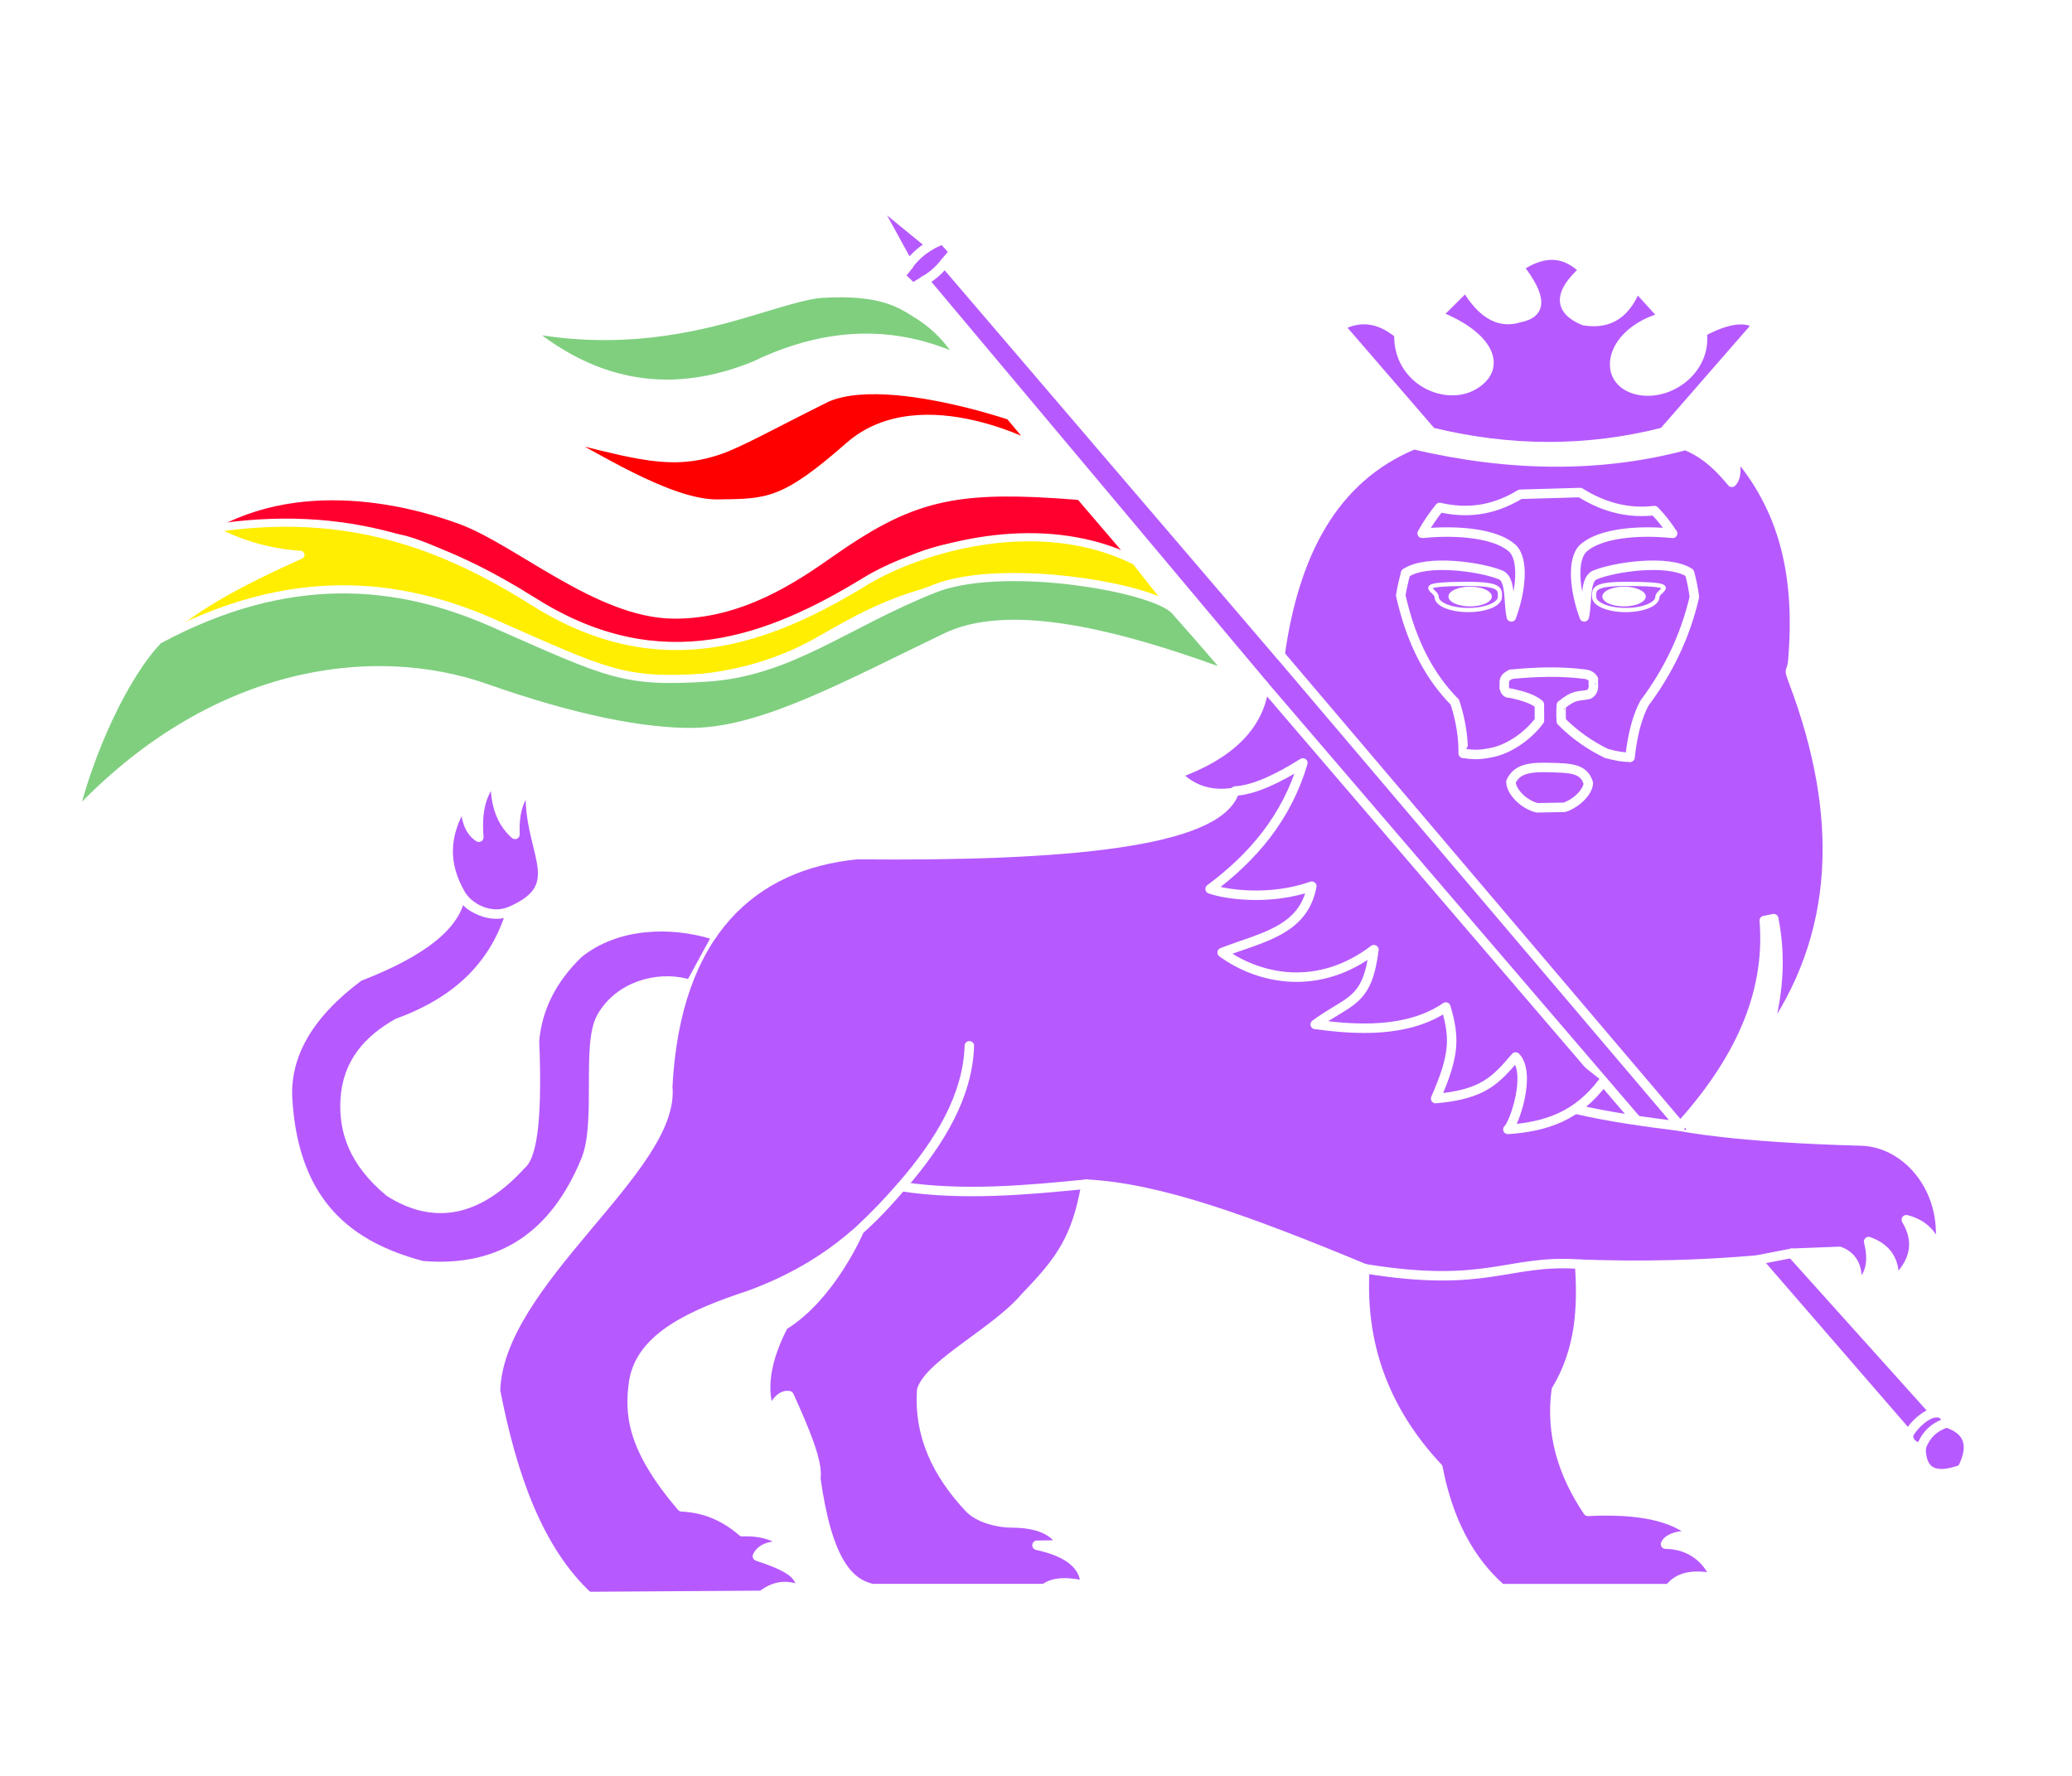 <?xml version="1.0" encoding="UTF-8" standalone="no"?><!DOCTYPE svg PUBLIC "-//W3C//DTD SVG 1.1//EN" "http://www.w3.org/Graphics/SVG/1.1/DTD/svg11.dtd">
<svg width="100%" height="100%" viewBox="0 0 1050 900" version="1.1"
    xmlns="http://www.w3.org/2000/svg"
    xmlns:xlink="http://www.w3.org/1999/xlink" xml:space="preserve"
    xmlns:serif="http://www.serif.com/" style="fill-rule:evenodd;clip-rule:evenodd;stroke-linecap:round;stroke-linejoin:round;stroke-miterlimit:1.5;">
    <filter id="neon">
        <feFlood flood-color="rgb(255,255,128)" flood-opacity="0.5" in="SourceGraphic" />
        <feComposite operator="in" in2="SourceGraphic" />
        <feGaussianBlur stdDeviation="10" />
        <feComponentTransfer result="glow1">
            <feFuncA type="linear" slope="4" intercept="0" />
        </feComponentTransfer>
        <feMerge>
            <feMergeNode in="glow1" />
            <feMergeNode in="SourceGraphic" />
        </feMerge>
    </filter>
    <style>
        #g {
            animation: 10s gwv linear infinite alternate-reverse;
        }
        @keyframes gwv {
            0% {
                d: path("M623.549,342.074c-5.278,-1.948 -10.727,-3.911 -16.294,-5.837c-44.479,-15.392 -96.44,-28.467 -127.75,-13.451c-49.86,23.913 -92.178,47.422 -127.433,48.142c-25.187,0.514 -61.287,-6.631 -105.547,-22.238c-58.303,-20.559 -140.147,-9.037 -208.912,64.711c7.453,-31.449 25.187,-70.992 42.665,-89.074c66.43,-35.765 121.605,-29.742 169.479,-8.621c58.861,25.967 66.239,30.398 108.395,27.694c42.457,-2.722 70.077,-27.141 115.44,-45.095c30.509,-12.075 93.605,-3.341 115.415,6.924c3.098,1.458 5.364,2.947 6.584,4.412c0.191,0.231 23.037,25.924 27.958,32.433Z");
            }
            50% {
                d: path("M623.549,342.074c-74.595,-20.089 -102.133,14.485 -140.23,5.241c-45.739,-11.099 -95.768,-37.214 -127.078,-22.198c-49.86,23.913 -68.907,46.07 -104.169,45.811c-56.888,-0.418 -56.688,-26.773 -106.186,-34.746c-33.979,-5.474 -42.34,7.117 -81.699,-15.294c7.881,-7.413 12.718,-18.775 12.787,-18.737c36.427,19.953 51.124,3.731 74.454,9.302c50.379,12.032 64.568,34.651 106.724,31.947c42.457,-2.722 53.424,-31.402 98.238,-50.69c49.795,-21.431 106.395,9.173 150.516,21.564c27.691,7.777 53.857,-12.017 88.685,-4.633c0.293,0.063 23.037,25.924 27.958,32.433Z");
            }
        }
        #r {
            animation: 10s rwv linear infinite alternate-reverse;
        }
        @keyframes rwv {
            0% {
                d: path("M575.527,284.307l-28.229,-32.975c-8.139,-0.654 -15.592,-1.148 -22.492,-1.445c-45.763,-1.972 -67.234,4.677 -103.597,30.205c-18.383,12.905 -45.726,31.64 -79.863,31.369c-38.32,-0.305 -78.983,-37.324 -108.19,-47.954c-16.059,-5.845 -76.908,-26.061 -127.825,4.249c49.334,-2.963 95.577,4.575 99.812,5.768c41.528,11.695 80.516,54.36 134.238,59.727c30.533,4.575 76.228,-25.387 117.721,-47.307c20.073,-10.605 47.781,-13.771 83.495,-8.655c10.894,1.561 22.534,3.892 34.93,7.018Z");
            }
            50% {
                d: path("M575.527,284.307l-28.229,-32.975c-5.616,7.636 -33.107,13.038 -40.007,12.74c-45.763,-1.972 -87.809,-46.874 -131.047,-36.654c-43.275,10.229 -85.777,71.628 -119.915,71.356c-38.319,-0.305 -61.543,-38.847 -92.612,-37.986c-34.42,0.954 -37.524,12.348 -69.973,23.494c46.528,-1.033 65.364,2.612 69.598,3.805c41.528,11.695 36.423,30.964 90.144,36.331c30.534,4.575 83.215,-58.758 129.766,-64.693c26.497,-3.378 88.336,19.954 123.075,29.694c29.394,8.241 56.804,-8.238 69.2,-5.112Z");
            }
        }
        #y {
            animation: 10s ywv linear infinite alternate-reverse;
        }
        @keyframes ywv {
            0% {
                d: path("M595.591,309.641l-20.064,-25.334c-8.246,-4.118 -16.736,-7.029 -25.276,-8.956c-45.444,-10.252 -92.319,7.351 -111.387,19.05c-48.791,29.936 -103.949,51.051 -168.11,10.719c-45.01,-28.293 -94.266,-48.192 -163.899,-37.114c12.938,6.918 27.472,12 45.393,13.186c-32.888,14.732 -56.642,27.97 -71.341,42.702c50.012,-23.651 114.439,-18.78 187.262,7.756c61.965,22.579 112.699,12.198 145.594,-6.181c25.439,-14.213 65.667,-41.267 139.227,-27.425c13.107,2.466 27.272,6.231 42.601,11.597Z");
            }
            50% {
                d: path("M595.591,309.641l-20.064,-25.334c-37.887,6.852 -57.592,4.831 -66.164,3.05c-33.525,-6.964 -77.009,-34.885 -123.64,-30.439c-65.973,6.29 -105.379,90.438 -166.436,56.766c-31.388,-17.31 -53.109,-36.725 -125.849,-28.756c17.2,5.892 26.527,4.805 31.06,11.138c-22.839,-3.426 -27.282,7.412 -46.951,5.921c14.667,31.201 53.757,-5.672 122.192,29.52c93.257,47.957 110.396,-35.973 188.896,-42.212c55.485,-4.41 67.817,13.186 118.362,28.336c20.142,6.037 73.265,-13.356 88.594,-7.99Z");
            }
        }
        #tp>path:nth-of-type(2) {
            animation: 10s tp2 linear infinite alternate-reverse;
            animation-play-state: inherit;
        }
        @keyframes tp2 {
            50% {
                d: path("M284.789,214.845c13.521,0.434 22.141,-2.969 30.198,-7.512c6.944,-3.915 18.512,-12.204 21.384,-15.892c3.8,-4.882 14.177,-22.395 52.767,-9.811c39.707,12.947 42.408,22.997 61.832,13.132c29.393,-14.929 60.778,16.004 60.778,16.004l13.223,15.847c-0,0 -44.792,-21.271 -65.945,-10.2c-17.189,8.997 -40.662,2.768 -61.61,-3.615c-23.1,-7.038 -30.934,-7.031 -48.328,-2.059c-7.919,2.264 -16.114,10.594 -31.986,10.945c-6.291,0.139 -19.618,-0.3 -32.313,-6.839Z");
            }
        }
        #tp>path:nth-of-type(1) {
            animation: 10s tp1 linear infinite alternate-reverse;
            animation-play-state: inherit;
        }
        @keyframes tp1 {
            50% {
                d: path("M256.131,202.553c33.944,-20.653 56.64,-5.827 69.995,-10.327c14.376,-4.845 23.029,-17.827 35.651,-19.775c13.833,-2.133 28.156,5.267 39.82,11.076c23.558,11.732 47.683,-14.645 85.037,-1.577c-29.428,-25.98 -72.444,-6.993 -82.945,-13.359c-6.63,-4.02 -16.833,-21.683 -47.403,-19.664c-8.28,0.547 -23.373,9.436 -36.389,24.413c-13.849,15.935 -31.085,-3.01 -63.766,29.213Z");
            }            
        }


        #eyes>ellipse {
            fill: #fff;
            filter: blur(.05em) drop-shadow(0 0 .1em #f60);
            animation: 2s eyes linear infinite;
            animation-play-state: inherit;
        }
        @keyframes eyes {
            33% {
                fill: #fff;
                filter: blur(.05em) drop-shadow(0 0 .5em #fff);
            }
            66% {
                fill: #fff8c2;
                filter: blur(.05em) drop-shadow(0 0 1em #fff8c2);
            }
        }
        #lion>path {
            fill: #b65aff;
            stroke: #fff;
            stroke-width: .3em;
        }
        path#ft {
            stroke-width: .3em;
            stroke: #fff;
            filter: blur(.02em) drop-shadow(0 0 .5em #fff8c2);
            animation: 2s ft infinite;
        }
        @keyframes ft {
            33% {
                stroke: #fff8c2;
            }
            66% {
                stroke: #fee0c1;
            }
        }
        #lion {
            filter: drop-shadow(.2em .2em 1em #fff);
        }
        #play *, #play {
            animation-play-state: paused;
        }
        #play:target * {
            animation-play-state: running;
        }

        
    </style>
    <g id="play">
        <g id="lion">
            <path d="M405.777,806.043c-7.386,-3.597 -13.81,-2.069 -19.668,2.482l-88.031,0.573c-25.25,-23.418 -38.536,-60.976 -46.975,-104.262c1.535,-55.391 91.43,-112.8 87.267,-154.101c4.16,-79.085 43.848,-112.477 95.859,-117.629c105.861,1.032 182.064,-6.053 191.147,-31.507c-12.435,2.004 -21.873,-1.686 -29.216,-9.357c26.885,-9.621 42.05,-24.369 44.493,-44.684l-172.242,-205.277l-5.92,3.628l-6.302,-6.111l4.392,-5.537l-19.095,-34.754l30.171,24.633l6.11,-2.864l5.729,6.301l-4.774,5.729l169.951,198.594c7.105,-50.777 26.563,-89.387 67.789,-106.553c49.461,11.595 95.347,11.7 137.679,0.381c6.796,2.726 14.142,7.321 23.488,18.714c2.339,-2.371 2.816,-7.431 0.572,-16.422c27.407,30.467 33.646,66.365 30.364,106.498c-0.605,7.396 -2.734,2.861 0.38,11.131c25.333,67.277 23.998,128.58 -14.321,181.599c6.736,-21.576 8.158,-42.14 4.201,-61.679l-4.774,0.955c3.16,38.672 -14.169,72.719 -42.583,104.261c-0.034,0.037 27.475,5.826 91.658,7.448c23.9,0.603 45.237,26.016 39.337,57.477c-1.909,-9.42 -7.383,-15.276 -16.422,-17.568c7.068,11.915 3.944,22.331 -6.301,31.699c0.935,-10.094 -3.037,-17.149 -12.794,-20.623c2.859,11.446 0.196,18.597 -6.111,22.915c1.154,-9.248 -1.599,-15.322 -8.593,-17.95l-24.251,0.955l72.563,80.774c4.07,-0.256 5.501,1.973 5.919,5.156c10.663,3.5 14.347,10.752 7.83,23.487c-14.416,5.411 -20.788,1.1 -20.815,-10.884c-3.991,-0.604 -6.366,-2.644 -6.492,-6.684l-76.573,-88.412c-27.237,2.392 -57.22,3.353 -89.941,2.1c1.493,21.864 0.444,43.446 -11.839,63.779c-2.946,22.101 3.201,42.443 16.041,61.488c23.987,-1.165 43.74,1.736 54.995,12.794c-7.791,-1.594 -14.492,0.827 -15.659,3.819c13.471,0.113 22.09,8.581 25.207,17.377c-12.19,-2.705 -19.255,-0.286 -23.297,5.156l-85.166,0c-16.306,-14.31 -26.978,-34.766 -32.081,-61.297c-27.814,-29.676 -39.275,-63.51 -37.045,-100.824c-59.537,-24.692 -104.45,-41.056 -141.262,-42.848c-4.752,27.342 -12.809,38.616 -30.598,56.978c-14.674,17.587 -48.356,33.945 -52.704,47.357c-1.573,22.938 7.81,42.433 24.06,59.77c4.879,5.204 14.71,7.57 21.496,7.577c14.316,0.015 22.334,4.438 25.479,11.136l-12.603,0.191c16.862,3.642 24.385,10.68 24.443,20.432c-8.689,-1.985 -16.009,-2.089 -20.624,1.528l-87.266,0c-12.018,-2.738 -22.745,-13.757 -28.644,-55.759c1.335,-8.149 -5.677,-24.646 -13.558,-42.01c-3.437,-0.573 -6.619,2.419 -9.547,8.975c-4.499,-11.842 -2.567,-26.541 6.683,-44.493c24.328,-14.861 38.489,-48.371 38.489,-48.371c8.168,-7.616 15.009,-14.864 21.089,-21.901c-18.147,21.259 -39.541,41.202 -76.573,54.805c-28.719,9.47 -55.118,20.981 -58.814,43.728c-2.274,15.923 -1.618,33.338 24.251,63.589c10.481,0.477 20.772,3.978 30.744,12.603c10.017,-0.439 17.735,2.284 23.678,7.447c-7.906,-0.905 -13.735,0.268 -16.04,4.965c15.4,5.101 22.855,9.221 21.96,17.377Z"/>
            <path d="M890.423,638.575l17.568,-3.437"/>
            <path d="M973.488,733.671c2.126,-5.914 6.109,-10.384 12.985,-12.603"/>
            <path d="M980.786,715.948c-4.294,0.247 -10.924,5.845 -13.657,11.15"/>
            <path d="M691.638,642.967c62.304,10.193 72.176,-4.876 108.844,-2.292"/>
            <path d="M550.536,600.119c-29.757,2.974 -62.593,6.004 -93.677,1.235"/>
            <path d="M456.893,601.205c19.754,-22.707 33.542,-46.149 34.337,-71.189"/>
            <path d="M640.51,347.413l188.581,220.013"/>
            <path d="M851.586,570.804c-18.095,-2.26 -36.191,-4.722 -53.244,-8.727"/>
            <path d="M851.263,570.435l-202.74,-238.757"/>
            <path d="M478.871,133.146c-2.962,3.685 -6.261,6.717 -10.454,9.07"/>
            <path d="M460.539,134.107c2.932,-3.863 6.547,-7.244 11.222,-9.877"/>
            <path d="M678.993,165.269l46.425,53.755c39.997,9.778 79.195,9.795 117.59,0l47.647,-54.671c-5.947,-3.848 -14.858,-3.213 -28.1,3.97c2.655,19.589 -17.99,33.664 -33.956,28.967c-17.737,-5.219 -12.635,-29.342 14.511,-36.643l-13.846,-15.231c-4.766,12.493 -12.91,19.38 -26.573,17.104c-12.988,-5.371 -13.166,-13.879 0,-25.656c-8.5,-8.35 -18.783,-11.099 -32.986,-1.527c11.525,14.982 12.242,23.346 0.306,25.656c-10.802,3.509 -19.64,-2.796 -27.183,-15.577l-14.518,14.437c26.457,10.3 33.459,26.422 18.545,35.264c-14.335,8.498 -38.735,-2.552 -37.93,-25.877c-10.874,-8.949 -20.687,-8.87 -29.932,-3.971Z"/>
            <path d="M741.491,381.776c0.087,-8.34 -1.321,-16.979 -4.222,-25.917c-12.14,-12.284 -21.866,-29.225 -27.439,-54.174c0.663,-3.919 1.512,-7.666 2.532,-11.253"/>
            <path d="M720.696,270.259c2.609,-4.669 5.571,-9.012 8.834,-13.075c12.981,2.95 26.418,2.095 40.807,-6.684l30.429,-0.879c12.547,7.913 25.094,10.614 37.641,9.146c3.541,3.637 6.564,7.496 9.122,11.555"/>
            <path d="M856.275,290.563c1.046,3.889 1.822,7.894 2.359,12.001c-4.732,20.415 -13.56,38.099 -25.328,53.823c-3.484,6.573 -6,15.496 -7.282,27.416"/>
            <path d="M360.996,473.503c-20.876,-6.254 -48.144,-6.002 -67.735,9.603c-14.277,13.76 -20.989,28.655 -22.413,44.343c1.467,35.83 -0.502,57.919 -6.747,62.901c-22.253,24.46 -44.505,27.836 -66.757,13.737c-18.376,-15.302 -23.323,-31.051 -22.413,-46.995c1.204,-18.669 11.807,-30.176 26.51,-38.559c33.158,-11.98 50.148,-32.043 57.599,-56.876c30.483,-13.396 7.482,-30.268 9.88,-63.383c-5.269,4.703 -8.468,12.167 -7.952,24.582c-7.895,-7.082 -10.342,-17.097 -9.881,-28.678c-6.485,6.062 -9.662,15.708 -8.435,30.124c-5.222,-3.293 -6.91,-10.12 -6.989,-18.557c-11.932,18.357 -10.164,33.62 -2.169,47.477c-1.828,15.178 -18.899,29.086 -51.574,41.693c-25.493,18.966 -37.648,39.837 -36.15,62.659c3.412,52.852 31.353,74.099 68.203,83.868c40.576,3.404 67.391,-15.776 82.903,-53.502c7.893,-19.195 0.002,-58.575 7.953,-72.54c8.907,-15.645 27.977,-20.746 42.668,-17.111"/>
            <path d="M233.658,452.921c3.456,7.229 10.726,11.058 25.532,8.166"/>
            <path d="M765.767,341.693c12.279,-1.138 24.691,-1.676 37.596,-0c1.447,0.169 3.197,0.886 4.116,2.538c-0.144,0.061 0.009,3.736 -0,3.842c-0.134,1.495 -0.667,2.956 -2.333,3.842c-5.317,1.177 -6.888,-0.301 -13.917,5.395c-0.056,0.045 -0.338,4.388 -0.009,8.257c6.8,6.846 14.456,12.194 22.845,16.26c5.377,1.482 9.026,1.956 11.8,1.921"/>
            <path d="M765.767,341.693c-1.99,0.867 -3.21,2.007 -3.43,3.498l-0.069,3.499c0.544,1.781 1.436,2.735 2.813,2.539c7.941,1.618 12.269,3.407 15.004,5.754l0.039,8.19c-6.367,8.565 -16.427,14.788 -24.373,16.242c-4.061,0.743 -7.732,1.521 -14.133,0.343"/>
            <path d="M765.684,396.186c-0,4.947 6.525,11.632 13.292,13.206l13.807,-0.257c6.603,-2.191 12.092,-8.27 12.092,-12.263c-2.156,-7.482 -9.08,-7.61 -19.21,-7.89c-10.01,-0.276 -16.923,0.408 -19.981,7.204Z"/>
            <path d="M720.977,270.271c18.553,-1.867 37.385,0.355 45.276,7.447c6.008,5.399 4.752,20.996 -0.357,34.916c-1.698,-7.58 -0.061,-18.995 -5.385,-21.233c-9.619,-4.044 -37.595,-8.24 -48.17,-0.961"/>
            <path d="M847.517,270.3c-18.605,-1.919 -37.108,0.29 -45.039,7.418c-6.008,5.399 -4.751,20.996 0.357,34.916c1.698,-7.58 0.061,-18.995 5.385,-21.233c9.505,-3.996 36.933,-8.141 47.787,-1.215"/>
            <path d="M626.018,400.878c9.31,-0.552 21.045,-5.952 34.21,-14.214c-8.192,27.681 -25.293,47.727 -46.979,63.843c7.739,2.754 30.269,6.142 51.515,-1.395c-4.251,22.756 -25.517,25.867 -45.425,33.628c19.221,13.855 49.02,19.739 76.899,-1.465c-3.358,27.1 -12.302,25.141 -29.746,37.894c20.265,2.705 46.578,4.556 66.2,-8.812c4.606,15.77 4.5,24.257 -5.167,46.395c24.101,-2.122 30.365,-9.208 40.521,-21.082c8.064,8.362 -0.6,33.791 -3.922,36.703c19.382,-1.334 35.332,-6.744 48.288,-24.144"/>
            <path id="ft" d="M259.04,461.657c30.483,-13.396 7.482,-30.268 9.88,-63.383c-5.269,4.703 -8.468,12.167 -7.952,24.582c-7.895,-7.082 -10.342,-17.097 -9.881,-28.678c-6.485,6.062 -9.662,15.708 -8.435,30.124c-5.222,-3.293 -6.91,-10.12 -6.989,-18.557c-11.932,18.357 -10.164,33.62 -2.169,47.477c3.777,6.547 14.836,13.141 25.546,8.435Z"/>
        </g>
        <g id="eyes">
            <path d="M744.064,295.923c16.904,-0 16.028,2.965 16.028,6.617c-0,3.652 -7.182,6.617 -16.028,6.617c-8.846,-0 -16.028,-2.965 -16.028,-6.617c-0,-3.652 -13.846,-6.617 16.028,-6.617Z" style="fill:none;stroke:#fff;stroke-width:2.13px;"/>
            <path d="M823.868,295.923c-16.905,-0 -16.028,2.965 -16.028,6.617c-0,3.652 7.182,6.617 16.028,6.617c8.846,-0 16.027,-2.965 16.027,-6.617c0,-3.652 13.846,-6.617 -16.027,-6.617Z" style="fill:none;stroke:#fff;stroke-width:2.13px;"/>
            <ellipse cx="745" cy="302.319" rx="11" ry="5"/>
            <ellipse cx="823" cy="302.319" rx="11" ry="5"/>
        </g>
        <g id="tp">
            <path d="M266.988,166.514c36.059,29.904 74.608,35.257 115.39,18.599c13.665,-6.589 26.777,-10.714 39.399,-12.662c13.833,-2.133 27.078,-1.65 39.82,1.076c8.564,1.832 16.902,4.678 25.037,8.423c-5.207,-9.257 -12.444,-16.993 -22.945,-23.359c-6.63,-4.02 -16.833,-11.683 -47.403,-9.664c-8.28,0.547 -21.215,4.847 -38.312,9.9c-27.083,8.005 -64.657,16.601 -110.986,7.687Z" style="fill:#7fcf7f;stroke:#fff;stroke-width:4.13px;"/>
            <path id="t1" d="M281.003,220.365c17.998,4.514 31.419,8.08 42.732,10.076c15.393,2.716 26.881,2.524 40.682,-2.141c10.227,-3.457 26.938,-12.845 54.721,-26.67c18.518,-7.963 50.705,-2.183 71.832,3.132c12.247,3.08 20.778,6.004 20.778,6.004l13.223,15.847c-0,0 -13.614,-7.371 -31.726,-11.548c-19.595,-4.518 -44.455,-5.297 -63.041,11.042c-33.157,29.15 -41.307,28.699 -66.328,29.062c-12.612,0.183 -28.726,-6.247 -44.314,-14.023c-14.346,-7.156 -28.246,-15.451 -38.559,-20.781Z" style="fill:#f00;stroke:#fff;stroke-width:4.13px;"/>
        </g>
        <g id="wv">
            <path id="r" d="M575.527,284.307l-28.229,-32.975c-8.139,-0.654 -15.592,-1.148 -22.492,-1.445c-45.763,-1.972 -67.234,4.677 -103.597,30.205c-18.383,12.905 -45.726,31.64 -79.863,31.369c-38.32,-0.305 -78.983,-37.324 -108.19,-47.954c-16.059,-5.845 -76.908,-26.061 -127.825,4.249c49.334,-2.963 95.577,4.575 99.812,5.768c41.528,11.695 80.516,54.36 134.238,59.727c30.533,4.575 76.228,-25.387 117.721,-47.307c20.073,-10.605 47.781,-13.771 83.495,-8.655c10.894,1.561 22.534,3.892 34.93,7.018Z" style="fill:#ff002e;stroke:#fff;stroke-width:4.13px;"/>
            <path id="y" d="M595.591,309.641l-20.064,-25.334c-8.246,-4.118 -16.736,-7.029 -25.276,-8.956c-45.444,-10.252 -92.319,7.351 -111.387,19.05c-48.791,29.936 -103.949,51.051 -168.11,10.719c-45.01,-28.293 -94.266,-48.192 -163.899,-37.114c12.938,6.918 27.472,12 45.393,13.186c-32.888,14.732 -56.642,27.97 -71.341,42.702c50.012,-23.651 114.439,-18.78 187.262,7.756c61.965,22.579 112.699,12.198 145.594,-6.181c25.439,-14.213 65.667,-41.267 139.227,-27.425c13.107,2.466 27.272,6.231 42.601,11.597Z" style="fill:#fe0;stroke:#fff;stroke-width:4.13px;"/>
            <path id="g" d="M623.549,342.074c-5.278,-1.948 -10.727,-3.911 -16.294,-5.837c-44.479,-15.392 -96.44,-28.467 -127.75,-13.451c-49.86,23.913 -92.178,47.422 -127.433,48.142c-25.187,0.514 -61.287,-6.631 -105.547,-22.238c-58.303,-20.559 -140.147,-9.037 -208.912,64.711c7.453,-31.449 25.187,-70.992 42.665,-89.074c66.43,-35.765 121.605,-29.742 169.479,-8.621c58.861,25.967 66.239,30.398 108.395,27.694c42.457,-2.722 70.077,-27.141 115.44,-45.095c30.509,-12.075 93.605,-3.341 115.415,6.924c3.098,1.458 5.364,2.947 6.584,4.412c0.191,0.231 23.037,25.924 27.958,32.433Z" style="fill:#7fcf7f;stroke:#fff;stroke-width:4.13px;"/>
        </g>
    </g>
</svg>